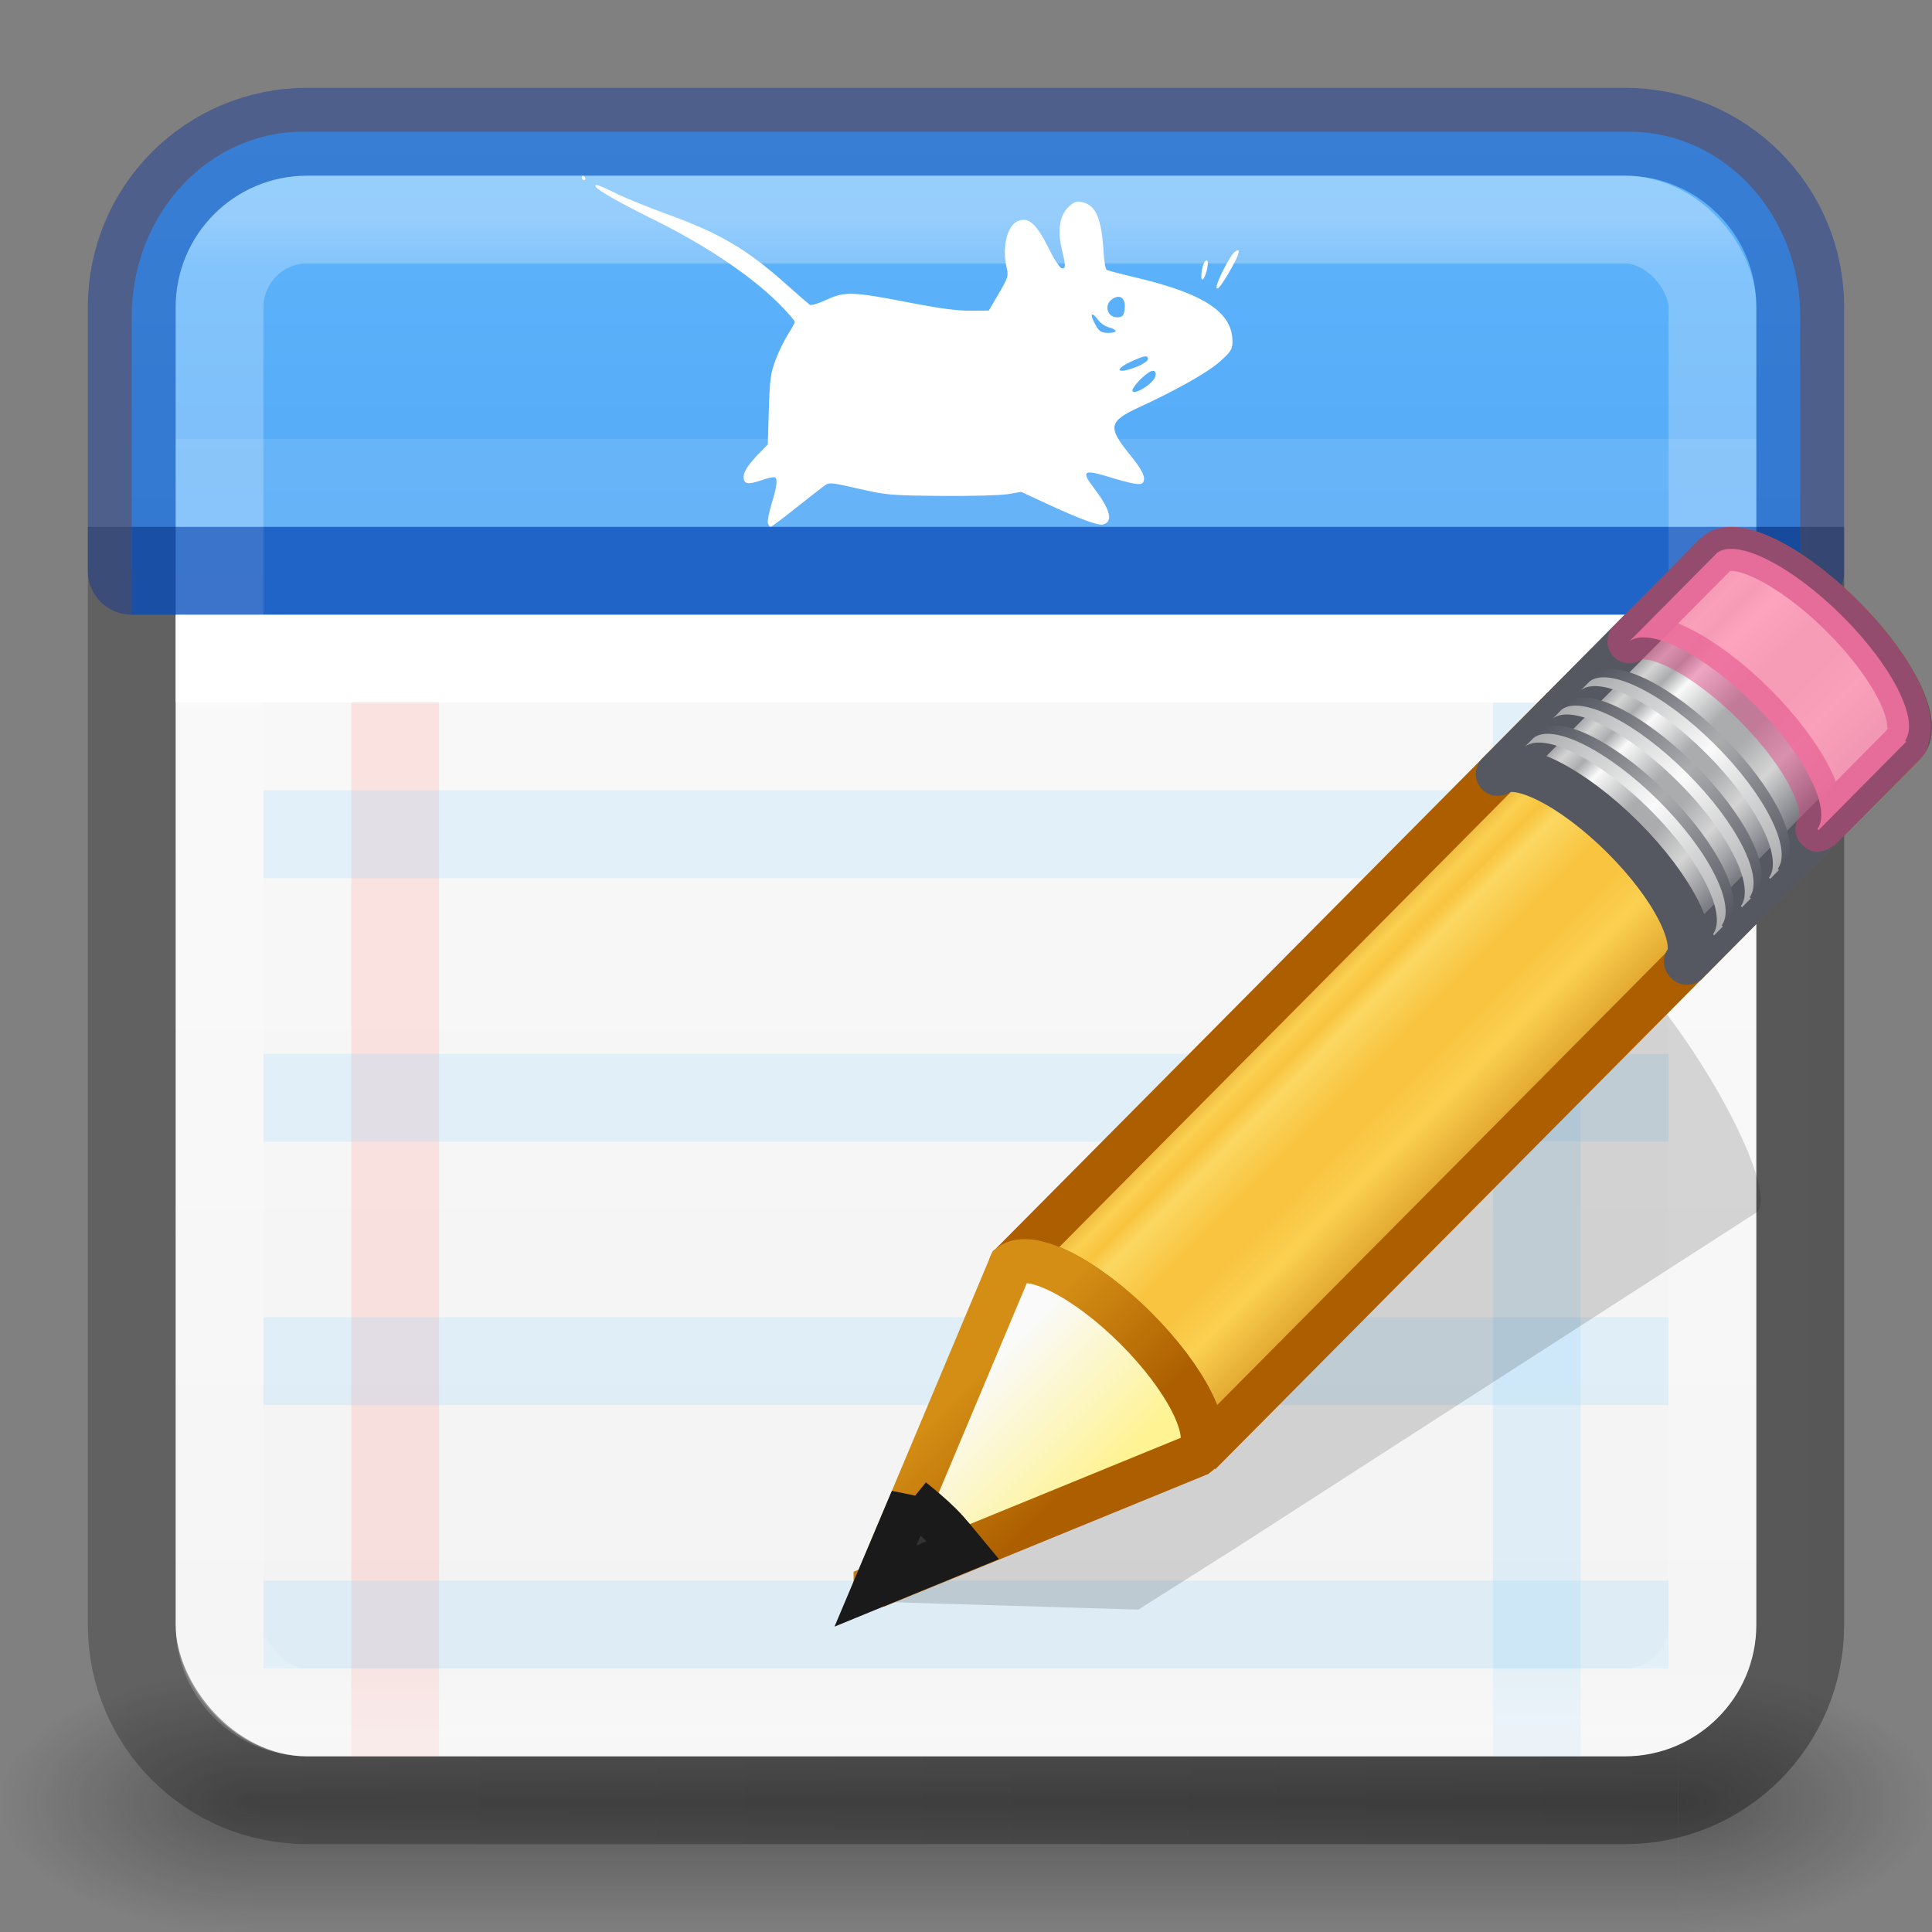 <?xml version="1.0" encoding="UTF-8" standalone="no"?>
<svg
   width="22"
   height="22"
   id="svg4828"
   version="1.1"
   sodipodi:docname="org.xfce.mousepad.svg"
   inkscape:version="1.2.2 (b0a8486541, 2022-12-01)"
   xmlns:inkscape="http://www.inkscape.org/namespaces/inkscape"
   xmlns:sodipodi="http://sodipodi.sourceforge.net/DTD/sodipodi-0.dtd"
   xmlns:xlink="http://www.w3.org/1999/xlink"
   xmlns="http://www.w3.org/2000/svg"
   xmlns:svg="http://www.w3.org/2000/svg"
   xmlns:rdf="http://www.w3.org/1999/02/22-rdf-syntax-ns#"
   xmlns:cc="http://creativecommons.org/ns#"
   xmlns:dc="http://purl.org/dc/elements/1.1/">
  <rect width="100%" height="100%" fill="#808080" stroke="none"/>
  <sodipodi:namedview
     id="namedview111"
     pagecolor="#ffffff"
     bordercolor="#666666"
     borderopacity="1.0"
     inkscape:pageshadow="2"
     inkscape:pageopacity="0.0"
     inkscape:pagecheckerboard="0"
     showgrid="false"
     inkscape:zoom="28.416668"
     inkscape:cx="13.372433"
     inkscape:cy="16.170087"
     inkscape:window-width="1317"
     inkscape:window-height="890"
     inkscape:window-x="601"
     inkscape:window-y="113"
     inkscape:window-maximized="0"
     inkscape:current-layer="svg4828"
     inkscape:showpageshadow="2"
     inkscape:deskcolor="#d1d1d1" />
  <defs
     id="defs4830">
    <linearGradient
       inkscape:collect="always"
       id="linearGradient16186">
      <stop
         style="stop-color:#64baff;stop-opacity:1"
         offset="0"
         id="stop16182" />
      <stop
         style="stop-color:#3689e6;stop-opacity:1"
         offset="1"
         id="stop16184" />
    </linearGradient>
    <linearGradient
       xlink:href="#linearGradient4014"
       id="linearGradient3097"
       gradientUnits="userSpaceOnUse"
       gradientTransform="matrix(0.459,0,0,0.459,-0.027,-0.027)"
       x1="24"
       y1="5.502"
       x2="24"
       y2="43" />
    <linearGradient
       id="linearGradient4014">
      <stop
         id="stop4016"
         style="stop-color:#ffffff;stop-opacity:0.35;"
         offset="0" />
      <stop
         id="stop4018"
         style="stop-color:#ffffff;stop-opacity:0.24;"
         offset="0.031" />
      <stop
         id="stop4020"
         style="stop-color:#ffffff;stop-opacity:0.157"
         offset="0.953" />
      <stop
         id="stop4022"
         style="stop-color:#ffffff;stop-opacity:0.392"
         offset="1" />
    </linearGradient>
    <linearGradient
       xlink:href="#linearGradient3299-6"
       id="linearGradient3152"
       gradientUnits="userSpaceOnUse"
       x1="29.773"
       y1="54.367"
       x2="29.773"
       y2="4.714"
       gradientTransform="matrix(0.4,0,0,0.487,1.4,-1.649)" />
    <linearGradient
       id="linearGradient3299-6">
      <stop
         id="stop3301-7"
         style="stop-color:#f0f0f0;stop-opacity:1;"
         offset="0" />
      <stop
         id="stop3303-7"
         style="stop-color:#fcfcfc;stop-opacity:1;"
         offset="1" />
    </linearGradient>
    <linearGradient
       spreadMethod="pad"
       gradientTransform="matrix(0.329,-0.332,0.368,0.367,-1.499,8.791)"
       gradientUnits="userSpaceOnUse"
       xlink:href="#linearGradient954"
       id="linearGradient3432"
       y2="31.211"
       x2="23.576"
       y1="25.357"
       x1="23.576" />
    <linearGradient
       id="linearGradient954">
      <stop
         id="stop938"
         style="stop-color:#ad5f00;stop-opacity:1"
         offset="0" />
      <stop
         id="stop940"
         style="stop-color:#ffe16b;stop-opacity:1"
         offset="0.135" />
      <stop
         id="stop942"
         style="stop-color:#f9c440;stop-opacity:1"
         offset="0.202" />
      <stop
         id="stop944"
         style="stop-color:#fff394;stop-opacity:1"
         offset="0.27" />
      <stop
         id="stop946"
         style="stop-color:#f9c440;stop-opacity:1"
         offset="0.447" />
      <stop
         id="stop948"
         style="stop-color:#f9c440;stop-opacity:1"
         offset="0.571" />
      <stop
         id="stop950"
         style="stop-color:#ffe16b;stop-opacity:1"
         offset="0.72" />
      <stop
         id="stop952"
         style="stop-color:#ad5f00;stop-opacity:1"
         offset="1" />
    </linearGradient>
    <linearGradient
       spreadMethod="pad"
       y2="31.211"
       x2="23.576"
       y1="25.357"
       x1="23.576"
       gradientTransform="matrix(0.329,-0.332,0.368,0.367,-1.499,8.791)"
       gradientUnits="userSpaceOnUse"
       id="linearGradient933"
       xlink:href="#linearGradient3155-40" />
    <linearGradient
       id="linearGradient3155-40">
      <stop
         offset="0"
         style="stop-color:#555761;stop-opacity:1"
         id="stop2541" />
      <stop
         offset="0.135"
         style="stop-color:#d4d4d4;stop-opacity:1"
         id="stop2543" />
      <stop
         offset="0.202"
         style="stop-color:#abacae;stop-opacity:1"
         id="stop2545" />
      <stop
         offset="0.27"
         style="stop-color:#fafafa;stop-opacity:1"
         id="stop2547" />
      <stop
         offset="0.447"
         style="stop-color:#abacae;stop-opacity:1"
         id="stop2549" />
      <stop
         offset="0.571"
         style="stop-color:#abacae;stop-opacity:1"
         id="stop2551" />
      <stop
         offset="0.72"
         style="stop-color:#d4d4d4;stop-opacity:1"
         id="stop2553" />
      <stop
         offset="1"
         style="stop-color:#555761;stop-opacity:1"
         id="stop2555" />
    </linearGradient>
    <linearGradient
       gradientTransform="matrix(0.32,-0.322,0.431,0.43,-2.706,7.093)"
       gradientUnits="userSpaceOnUse"
       xlink:href="#linearGradient3240-279"
       id="linearGradient3427"
       y2="30"
       x2="30.038"
       y1="24.99"
       x1="30.038" />
    <linearGradient
       id="linearGradient3240-279">
      <stop
         offset="0"
         style="stop-color:#555761;stop-opacity:1"
         id="stop2559" />
      <stop
         offset="0.5"
         style="stop-color:#abacae;stop-opacity:1"
         id="stop2561" />
      <stop
         offset="1"
         style="stop-color:#555761;stop-opacity:1"
         id="stop2563" />
    </linearGradient>
    <linearGradient
       gradientTransform="matrix(0.32,-0.322,0.431,0.43,-2.797,7.186)"
       gradientUnits="userSpaceOnUse"
       xlink:href="#linearGradient3223-789"
       id="linearGradient3424"
       y2="30"
       x2="30.038"
       y1="24.99"
       x1="30.038" />
    <linearGradient
       id="linearGradient3223-789">
      <stop
         offset="0"
         style="stop-color:#abacae;stop-opacity:1"
         id="stop2567" />
      <stop
         offset="0.5"
         style="stop-color:#fafafa;stop-opacity:1"
         id="stop2569" />
      <stop
         offset="1"
         style="stop-color:#abacae;stop-opacity:1"
         id="stop2571" />
    </linearGradient>
    <linearGradient
       gradientTransform="matrix(0.32,-0.322,0.431,0.43,-2.387,6.773)"
       gradientUnits="userSpaceOnUse"
       xlink:href="#linearGradient3240-279"
       id="linearGradient3421"
       y2="30"
       x2="30.038"
       y1="24.99"
       x1="30.038" />
    <linearGradient
       gradientTransform="matrix(0.32,-0.322,0.431,0.43,-2.479,6.865)"
       gradientUnits="userSpaceOnUse"
       xlink:href="#linearGradient3223-789"
       id="linearGradient3418"
       y2="30"
       x2="30.038"
       y1="24.99"
       x1="30.038" />
    <linearGradient
       gradientTransform="matrix(0.32,-0.322,0.431,0.43,-2.067,6.45)"
       gradientUnits="userSpaceOnUse"
       xlink:href="#linearGradient3240-279"
       id="linearGradient3415"
       y2="30"
       x2="30.038"
       y1="24.99"
       x1="30.038" />
    <linearGradient
       gradientTransform="matrix(0.32,-0.322,0.431,0.43,-2.159,6.543)"
       gradientUnits="userSpaceOnUse"
       xlink:href="#linearGradient3223-789"
       id="linearGradient3412"
       y2="30"
       x2="30.038"
       y1="24.99"
       x1="30.038" />
    <linearGradient
       gradientTransform="matrix(0.32,-0.322,0.431,0.43,-2.827,7.216)"
       gradientUnits="userSpaceOnUse"
       xlink:href="#linearGradient3290-678"
       id="linearGradient3407"
       y2="26.03"
       x2="9"
       y1="29.057"
       x1="9" />
    <linearGradient
       id="linearGradient3290-678">
      <stop
         offset="0"
         style="stop-color:#fff394;stop-opacity:1"
         id="stop2607" />
      <stop
         offset="1"
         style="stop-color:#fafafa;stop-opacity:1"
         id="stop2609" />
    </linearGradient>
    <linearGradient
       gradientTransform="matrix(0.281,0.012,0.012,0.281,8.807,5.393)"
       gradientUnits="userSpaceOnUse"
       xlink:href="#linearGradient3191-577"
       id="linearGradient3409"
       y2="41.392"
       x2="9.522"
       y1="37.372"
       x1="5.518" />
    <linearGradient
       id="linearGradient3191-577">
      <stop
         offset="0"
         style="stop-color:#d48e15;stop-opacity:1"
         id="stop2613" />
      <stop
         offset="1"
         style="stop-color:#ad5f00;stop-opacity:1"
         id="stop2615" />
    </linearGradient>
    <linearGradient
       inkscape:collect="always"
       xlink:href="#linearGradient16186"
       id="linearGradient16188"
       x1="24"
       y1="0.139"
       x2="24"
       y2="44.5"
       gradientUnits="userSpaceOnUse"
       gradientTransform="matrix(0.487,0,0,0.526,-0.692,-1.395)" />
    <linearGradient
       xlink:href="#linearGradient3104-6"
       id="linearGradient1271"
       gradientUnits="userSpaceOnUse"
       gradientTransform="matrix(0,-0.807,0.895,0,-24.833,64.857)"
       x1="70.386"
       y1="51.425"
       x2="70.386"
       y2="29.002" />
    <linearGradient
       id="linearGradient3104-6">
      <stop
         offset="0"
         style="stop-color:#000000;stop-opacity:0.318"
         id="stop3106-3" />
      <stop
         offset="1"
         style="stop-color:#000000;stop-opacity:0.24"
         id="stop3108-9" />
    </linearGradient>
    <radialGradient
       gradientTransform="matrix(2.004,0,0,1.4,27.988,-17.4)"
       gradientUnits="userSpaceOnUse"
       xlink:href="#linearGradient3688-166-749-9"
       id="radialGradient3082-6"
       fy="43.5"
       fx="4.993"
       r="2.5"
       cy="43.5"
       cx="4.993" />
    <linearGradient
       id="linearGradient3688-166-749-9">
      <stop
         offset="0"
         style="stop-color:#181818;stop-opacity:1"
         id="stop2883-2" />
      <stop
         offset="1"
         style="stop-color:#181818;stop-opacity:0"
         id="stop2885-2" />
    </linearGradient>
    <radialGradient
       gradientTransform="matrix(2.004,0,0,1.4,-20.012,-104.4)"
       gradientUnits="userSpaceOnUse"
       xlink:href="#linearGradient3688-166-749-9"
       id="radialGradient3084-4"
       fy="43.5"
       fx="4.993"
       r="2.5"
       cy="43.5"
       cx="4.993" />
    <linearGradient
       gradientUnits="userSpaceOnUse"
       xlink:href="#linearGradient3702-501-757-1"
       id="linearGradient3086-8"
       y2="39.999"
       x2="25.058"
       y1="47.028"
       x1="25.058" />
    <linearGradient
       id="linearGradient3702-501-757-1">
      <stop
         offset="0"
         style="stop-color:#181818;stop-opacity:0"
         id="stop2895-2" />
      <stop
         offset="0.5"
         style="stop-color:#181818;stop-opacity:1"
         id="stop2897-89" />
      <stop
         offset="1"
         style="stop-color:#181818;stop-opacity:0"
         id="stop2899-36" />
    </linearGradient>
  </defs>
  <g
     transform="matrix(0.579,0,0,0.429,-2.895,1.857)"
     id="g3712-8"
     style="opacity:0.4">
    <rect
       width="5"
       height="7"
       x="38"
       y="40"
       id="rect2801-6"
       style="fill:url(#radialGradient3082-6);fill-opacity:1;stroke:none" />
    <rect
       width="5"
       height="7"
       x="-10"
       y="-47"
       transform="scale(-1)"
       id="rect3696-20"
       style="fill:url(#radialGradient3084-4);fill-opacity:1;stroke:none" />
    <rect
       width="28"
       height="7"
       x="10"
       y="40"
       id="rect3700-5"
       style="fill:url(#linearGradient3086-8);fill-opacity:1;stroke:none" />
  </g>
  <rect
     style="fill:url(#linearGradient3152);fill-opacity:1;fill-rule:evenodd;stroke:none;stroke-width:1"
     id="rect2551"
     y="2"
     x="2"
     ry="1.5"
     rx="1.5"
     height="18"
     width="18" />
  <path
     style="fill:none;stroke:#ff8c82;stroke-width:1;stroke-linecap:butt;stroke-linejoin:round;stroke-dasharray:none;stroke-opacity:0.2;paint-order:markers fill stroke;stop-color:#000000"
     d="M 4.5,6 V 20"
     id="path12913" />
  <path
     style="fill:none;stroke:#8cd5ff;stroke-width:1;stroke-linecap:butt;stroke-linejoin:round;stroke-dasharray:none;stroke-opacity:0.2;paint-order:markers fill stroke;stop-color:#000000"
     d="M 17.5,6 V 20"
     id="path316" />
  <path
     style="fill:none;stroke:#8cd5ff;stroke-width:1;stroke-linecap:butt;stroke-linejoin:round;stroke-dasharray:none;stroke-opacity:0.2;paint-order:markers fill stroke;stop-color:#000000"
     d="M 19,9.5 H 3"
     id="path568" />
  <path
     style="fill:none;stroke:#8cd5ff;stroke-width:1;stroke-linecap:butt;stroke-linejoin:round;stroke-dasharray:none;stroke-opacity:0.2;paint-order:markers fill stroke;stop-color:#000000"
     d="M 19,12.5 H 3"
     id="path570" />
  <path
     style="fill:none;stroke:#8cd5ff;stroke-width:1;stroke-linecap:butt;stroke-linejoin:round;stroke-dasharray:none;stroke-opacity:0.2;paint-order:markers fill stroke;stop-color:#000000"
     d="M 19,15.5 H 3"
     id="path572" />
  <path
     style="fill:none;stroke:#8cd5ff;stroke-width:1;stroke-linecap:butt;stroke-linejoin:round;stroke-dasharray:none;stroke-opacity:0.2;paint-order:markers fill stroke;stop-color:#000000"
     d="M 19,18.5 H 3"
     id="path574" />
  <path
     id="rect12794"
     style="fill:url(#linearGradient16188);fill-opacity:1;fill-rule:evenodd;stroke-width:1"
     d="M 3.449,1.5 H 18.551 C 19.631,1.5 20.5,2.439 20.5,3.605 V 6.5 H 1.5 V 3.605 C 1.5,2.439 2.369,1.5 3.449,1.5 Z"
     sodipodi:nodetypes="sssccss" />
  <rect
     style="fill:#3689e6;fill-opacity:1;stroke:none;stroke-width:6;stroke-linecap:round;stroke-linejoin:round;stroke-opacity:0.5;paint-order:markers fill stroke;stop-color:#000000"
     id="rect15182"
     width="19"
     height="1"
     x="1.5"
     y="6" />
  <rect
     style="fill:none;stroke:url(#linearGradient3097);stroke-width:1;stroke-linecap:round;stroke-linejoin:round;stroke-miterlimit:4;stroke-dasharray:none;stroke-dashoffset:0;stroke-opacity:1"
     id="rect6741"
     y="2.5"
     x="2.5"
     ry="1"
     rx="1"
     height="17"
     width="17" />
  <path
     id="path1881"
     d="m 8.745,5.96 c -0.008,-0.022 0.011,-0.123 0.042,-0.226 0.061,-0.202 0.07,-0.277 0.038,-0.298 -0.011,-0.008 -0.082,0.007 -0.156,0.033 -0.155,0.054 -0.203,0.044 -0.201,-0.042 0.002,-0.063 0.059,-0.146 0.195,-0.284 l 0.08,-0.081 0.012,-0.396 c 0.011,-0.353 0.019,-0.415 0.078,-0.571 0.036,-0.096 0.1,-0.226 0.141,-0.289 0.041,-0.063 0.075,-0.126 0.076,-0.14 4e-4,-0.014 -0.079,-0.106 -0.177,-0.205 C 8.554,3.142 8.039,2.795 7.453,2.505 7.072,2.318 6.808,2.168 6.784,2.127 6.761,2.086 6.814,2.103 7.014,2.202 7.122,2.255 7.39,2.364 7.611,2.444 8.203,2.659 8.51,2.841 8.963,3.246 9.09,3.359 9.207,3.461 9.222,3.471 c 0.015,0.01 0.101,-0.016 0.191,-0.058 0.206,-0.096 0.296,-0.093 0.945,0.033 0.334,0.065 0.543,0.093 0.69,0.092 l 0.211,-0.001 0.114,-0.194 c 0.105,-0.179 0.112,-0.202 0.091,-0.288 -0.055,-0.222 -5.5e-4,-0.473 0.114,-0.531 0.13,-0.065 0.22,0.013 0.376,0.327 0.057,0.115 0.118,0.204 0.139,0.205 0.045,0.001 0.044,-0.026 -0.004,-0.227 -0.049,-0.208 -0.021,-0.38 0.08,-0.474 0.062,-0.058 0.088,-0.067 0.155,-0.053 0.155,0.035 0.219,0.183 0.242,0.559 0.006,0.108 0.022,0.203 0.034,0.211 0.012,0.008 0.155,0.046 0.316,0.084 0.804,0.188 1.128,0.405 1.118,0.747 -0.002,0.077 -0.024,0.109 -0.145,0.216 -0.143,0.126 -0.487,0.32 -0.929,0.524 -0.334,0.155 -0.347,0.224 -0.098,0.529 0.147,0.18 0.189,0.268 0.154,0.322 -0.023,0.036 -0.115,0.02 -0.394,-0.065 -0.284,-0.087 -0.313,-0.065 -0.167,0.126 0.189,0.247 0.224,0.384 0.108,0.417 -0.056,0.016 -0.264,-0.06 -0.65,-0.239 L 11.628,5.601 11.476,5.627 c -0.084,0.014 -0.425,0.023 -0.759,0.02 C 10.136,5.641 10.095,5.638 9.777,5.565 9.457,5.492 9.442,5.491 9.386,5.532 9.354,5.555 9.207,5.67 9.059,5.787 8.912,5.905 8.784,6 8.775,6 8.766,6 8.752,5.982 8.745,5.96 Z M 13.119,4.343 c 0.065,-0.065 0.05,-0.148 -0.02,-0.112 -0.081,0.041 -0.22,0.194 -0.203,0.223 0.019,0.033 0.14,-0.026 0.223,-0.11 z M 12.945,4.176 c 0.069,-0.027 0.126,-0.066 0.127,-0.085 0.001,-0.047 -0.03,-0.045 -0.163,0.013 -0.234,0.102 -0.201,0.166 0.036,0.072 z M 12.703,3.77 c 3.74e-4,-0.013 -0.033,-0.032 -0.074,-0.042 -0.041,-0.01 -0.096,-0.047 -0.121,-0.081 -0.084,-0.113 -0.105,-0.073 -0.03,0.058 0.039,0.069 0.063,0.084 0.136,0.086 0.049,0.001 0.089,-0.008 0.089,-0.021 z m 0.104,-0.256 c 0.013,-0.117 -0.052,-0.168 -0.139,-0.11 -0.105,0.069 -0.058,0.219 0.065,0.209 0.053,-0.005 0.065,-0.021 0.074,-0.098 z m 1.047,-0.249 c 9.5e-4,-0.059 0.153,-0.355 0.201,-0.393 0.075,-0.059 0.067,0.003 -0.022,0.163 C 13.917,3.244 13.852,3.327 13.853,3.265 Z M 13.68,3.139 c 0.003,-0.091 0.032,-0.175 0.061,-0.174 0.015,4.272e-4 0.017,0.038 0.005,0.095 -0.024,0.114 -0.069,0.167 -0.066,0.079 z M 6.625,2.024 c 9e-4,-0.032 0.019,-0.032 0.038,0.001 0.008,0.014 0.003,0.025 -0.012,0.025 -0.015,-4.278e-4 -0.026,-0.012 -0.026,-0.026 z"
     style="fill:#ffffff;fill-opacity:1;stroke:none;stroke-width:1" />
  <rect
     style="fill:#ffffff;fill-opacity:1;stroke:none;stroke-width:6;stroke-linecap:round;stroke-linejoin:round;stroke-opacity:0.5;paint-order:markers fill stroke;stop-color:#000000"
     id="rect15680"
     width="18"
     height="1"
     x="2"
     y="7" />
  <rect
     style="fill:#ffffff;fill-opacity:0.1;stroke:none;stroke-width:6;stroke-linecap:round;stroke-linejoin:round;stroke-opacity:0.5;paint-order:markers fill stroke;stop-color:#000000"
     id="rect15880"
     width="18"
     height="1"
     x="2"
     y="5" />
  <path
     id="rect5505-21-8-1"
     style="color:#000000;font-variation-settings:normal;display:inline;overflow:visible;visibility:visible;vector-effect:none;fill:none;fill-opacity:1;stroke:url(#linearGradient1271);stroke-width:1;stroke-linecap:butt;stroke-linejoin:round;stroke-miterlimit:4;stroke-dasharray:none;stroke-dashoffset:0;stroke-opacity:1;-inkscape-stroke:none;marker:none;enable-background:accumulate;stop-color:#000000"
     d="m 1.5,6 v 12.5 c 0,1.108 0.892,2 2,2 h 15 c 1.108,0 2,-0.892 2,-2 V 6"
     sodipodi:nodetypes="cssssc" />
  <path
     id="path2225"
     style="color:#000000;font-variation-settings:normal;display:inline;overflow:visible;visibility:visible;vector-effect:none;fill:none;fill-opacity:1;stroke:#002e99;stroke-width:1;stroke-linecap:butt;stroke-linejoin:round;stroke-miterlimit:4;stroke-dasharray:none;stroke-dashoffset:0;stroke-opacity:0.4;-inkscape-stroke:none;marker:none;enable-background:accumulate;stop-color:#000000"
     d="M 1.5,6.5 V 3.5 c 0,-1.108 0.892,-2 2,-2 h 15 c 1.108,0 2,0.892 2,2 V 6.5 Z"
     sodipodi:nodetypes="csssscc" />
  <path
     style="opacity:0.15;fill:#0c0c0c;fill-opacity:1;fill-rule:evenodd;stroke:none;stroke-width:1"
     id="path2422"
     d="m 18.293,10.843 c -0.087,-0.051 -0.154,-0.038 -0.198,-0.009 l -5.913,3.776 -1.088,0.697 -0.034,0.014 -1.289,2.912 3.193,0.096 0.027,-0.018 1.095,-0.693 5.912,-3.809 c 0.178,-0.114 -0.103,-0.87 -0.63,-1.7 -0.395,-0.622 -0.814,-1.113 -1.075,-1.267 z" />
  <path
     style="fill:url(#linearGradient3432);fill-opacity:1;stroke:none;stroke-width:0.5;stroke-linecap:butt;stroke-linejoin:round;stroke-miterlimit:4;stroke-dasharray:none;stroke-dashoffset:0;stroke-opacity:1"
     id="rect2383"
     d="m 11.508,14.404 c 0.224,-0.168 0.851,0.147 1.427,0.723 0.575,0.574 0.878,1.188 0.714,1.414 -6.01e-4,8.55e-4 0.014,0.013 0.013,0.013 L 21.688,8.466 C 21.892,8.26 21.576,7.611 20.981,7.018 20.386,6.424 19.738,6.11 19.534,6.316 Z" />
  <path
     style="opacity:0.6;fill:#f9c440;fill-opacity:1;stroke:none;stroke-width:1"
     id="path3208"
     d="m 11.508,14.404 c 0.224,-0.168 0.851,0.147 1.427,0.723 0.575,0.574 0.878,1.188 0.714,1.414 -6.01e-4,8.55e-4 0.014,0.013 0.013,0.013 l 5.527,-5.57 0.02,-0.02 c 6.51e-4,-8.55e-4 -0.014,-0.013 -0.013,-0.013 C 19.36,10.724 19.057,10.11 18.482,9.536 17.906,8.961 17.279,8.645 17.055,8.814 l -0.02,0.02 -5.527,5.57 z" />
  <path
     d="m 11.508,14.404 c 0.224,-0.168 0.851,0.147 1.427,0.723 0.575,0.574 0.878,1.188 0.714,1.414 -6.01e-4,8.55e-4 0.014,0.013 0.013,0.013 L 21.688,8.466 C 21.892,8.26 21.576,7.611 20.981,7.018 20.386,6.424 19.738,6.11 19.534,6.316 Z"
     id="path936"
     style="fill:none;fill-opacity:1;stroke:#ad5f00;stroke-width:0.5;stroke-linecap:butt;stroke-linejoin:round;stroke-miterlimit:4;stroke-dasharray:none;stroke-dashoffset:0;stroke-opacity:1" />
  <path
     id="path929"
     d="m 19.762,6.255 c -0.099,-0.01 -0.178,0.009 -0.229,0.06 l -2.478,2.498 c 0.224,-0.168 0.85,0.148 1.427,0.723 0.575,0.574 0.879,1.188 0.715,1.414 -6.02e-4,8.55e-4 0.013,0.013 0.013,0.014 L 21.688,8.466 C 21.892,8.26 21.575,7.612 20.98,7.018 20.534,6.573 20.059,6.285 19.762,6.255 Z"
     style="fill:url(#linearGradient933);fill-opacity:1;stroke:#555761;stroke-width:0.5;stroke-linecap:butt;stroke-linejoin:round;stroke-miterlimit:4;stroke-dasharray:none;stroke-dashoffset:0;stroke-opacity:1" />
  <path
     style="opacity:0.9;fill:#fe9ab8;fill-opacity:1;stroke:#de3e80;stroke-width:0.5;stroke-linecap:butt;stroke-linejoin:round;stroke-miterlimit:4;stroke-dasharray:none;stroke-dashoffset:0;stroke-opacity:0.5"
     id="rect3175"
     d="m 18.554,7.303 c 0.224,-0.168 0.851,0.147 1.427,0.723 0.575,0.574 0.878,1.188 0.714,1.414 -6.02e-4,8.55e-4 0.014,0.013 0.013,0.013 l 0.979,-0.987 0.02,-0.02 c 6.52e-4,-8.545e-4 -0.014,-0.013 -0.013,-0.013 C 21.859,8.206 21.556,7.592 20.981,7.018 20.405,6.443 19.777,6.127 19.554,6.295 l -0.02,0.02 -0.979,0.987 z" />
  <path
     style="fill:url(#linearGradient3427);fill-opacity:1;stroke:none;stroke-width:1"
     id="path3233"
     d="m 17.456,8.409 c 0.224,-0.168 0.851,0.147 1.427,0.723 0.575,0.574 0.878,1.188 0.714,1.414 -6.02e-4,8.54e-4 0.014,0.013 0.013,0.013 l 0.1,-0.101 c 6.52e-4,-8.54e-4 -0.014,-0.013 -0.013,-0.013 C 19.861,10.219 19.558,9.605 18.983,9.031 18.407,8.456 17.78,8.14 17.556,8.308 l -0.1,0.101 z" />
  <path
     style="fill:url(#linearGradient3424);fill-opacity:1;stroke:none;stroke-width:1"
     id="path3216"
     d="m 17.365,8.501 c 0.224,-0.168 0.851,0.147 1.427,0.723 0.575,0.574 0.878,1.188 0.714,1.414 -6.02e-4,8.55e-4 0.014,0.013 0.013,0.013 l 0.1,-0.101 C 19.62,10.55 19.605,10.538 19.606,10.538 19.77,10.311 19.467,9.697 18.892,9.123 18.315,8.548 17.688,8.233 17.465,8.401 Z" />
  <path
     style="fill:url(#linearGradient3421);fill-opacity:1;stroke:none;stroke-width:1"
     id="path3248"
     d="m 17.775,8.088 c 0.224,-0.168 0.851,0.147 1.427,0.723 0.575,0.574 0.878,1.188 0.714,1.414 -6.02e-4,8.54e-4 0.014,0.013 0.013,0.013 l 0.1,-0.101 c 6.53e-4,-8.54e-4 -0.014,-0.013 -0.013,-0.013 C 20.18,9.898 19.877,9.284 19.302,8.71 18.725,8.135 18.098,7.819 17.875,7.988 Z" />
  <path
     style="fill:url(#linearGradient3418);fill-opacity:1;stroke:none;stroke-width:1"
     id="path3250"
     d="m 17.683,8.181 c 0.224,-0.168 0.851,0.147 1.427,0.723 0.575,0.574 0.878,1.188 0.714,1.414 -6.02e-4,8.55e-4 0.014,0.013 0.013,0.013 l 0.1,-0.101 c 6.51e-4,-8.55e-4 -0.014,-0.013 -0.013,-0.013 C 20.088,9.99 19.785,9.376 19.21,8.803 18.634,8.227 18.007,7.912 17.783,8.08 Z" />
  <path
     style="fill:url(#linearGradient3415);fill-opacity:1;stroke:none;stroke-width:1"
     id="path3256"
     d="m 18.095,7.766 c 0.224,-0.168 0.851,0.147 1.427,0.723 0.575,0.574 0.878,1.188 0.714,1.414 -6.02e-4,8.54e-4 0.014,0.013 0.013,0.013 L 20.349,9.816 C 20.35,9.815 20.335,9.803 20.336,9.802 20.5,9.576 20.197,8.962 19.622,8.388 19.045,7.813 18.418,7.497 18.194,7.665 Z" />
  <path
     style="fill:url(#linearGradient3412);fill-opacity:1;stroke:none;stroke-width:1"
     id="path3258"
     d="m 18.003,7.858 c 0.224,-0.168 0.851,0.147 1.427,0.723 0.575,0.574 0.878,1.188 0.714,1.414 -6.02e-4,8.54e-4 0.014,0.013 0.013,0.013 l 0.1,-0.101 c 6.52e-4,-8.55e-4 -0.014,-0.013 -0.013,-0.013 C 20.408,9.668 20.105,9.054 19.53,8.48 18.954,7.905 18.326,7.589 18.103,7.758 Z" />
  <path
     style="fill:url(#linearGradient3407);fill-opacity:1;fill-rule:evenodd;stroke:url(#linearGradient3409);stroke-width:0.5;stroke-linecap:butt;stroke-linejoin:miter;stroke-miterlimit:4;stroke-dasharray:none;stroke-opacity:1"
     id="path3270"
     d="m 9.97,18.065 3.651,-1.494 0.031,-0.031 C 13.816,16.314 13.509,15.7 12.934,15.126 12.358,14.551 11.731,14.237 11.508,14.405 l -1.538,3.66 z" />
  <path
     style="fill:#333333;fill-opacity:1;fill-rule:evenodd;stroke:#1a1a1a;stroke-width:0.5;stroke-linecap:butt;stroke-linejoin:miter;stroke-miterlimit:4;stroke-dasharray:none;stroke-opacity:1"
     id="path3281"
     d="m 10.386,17.074 -0.417,0.987 0.996,-0.409 c -0.08,-0.096 -0.154,-0.193 -0.249,-0.289 -0.11,-0.11 -0.219,-0.199 -0.33,-0.289 z" />
</svg>
